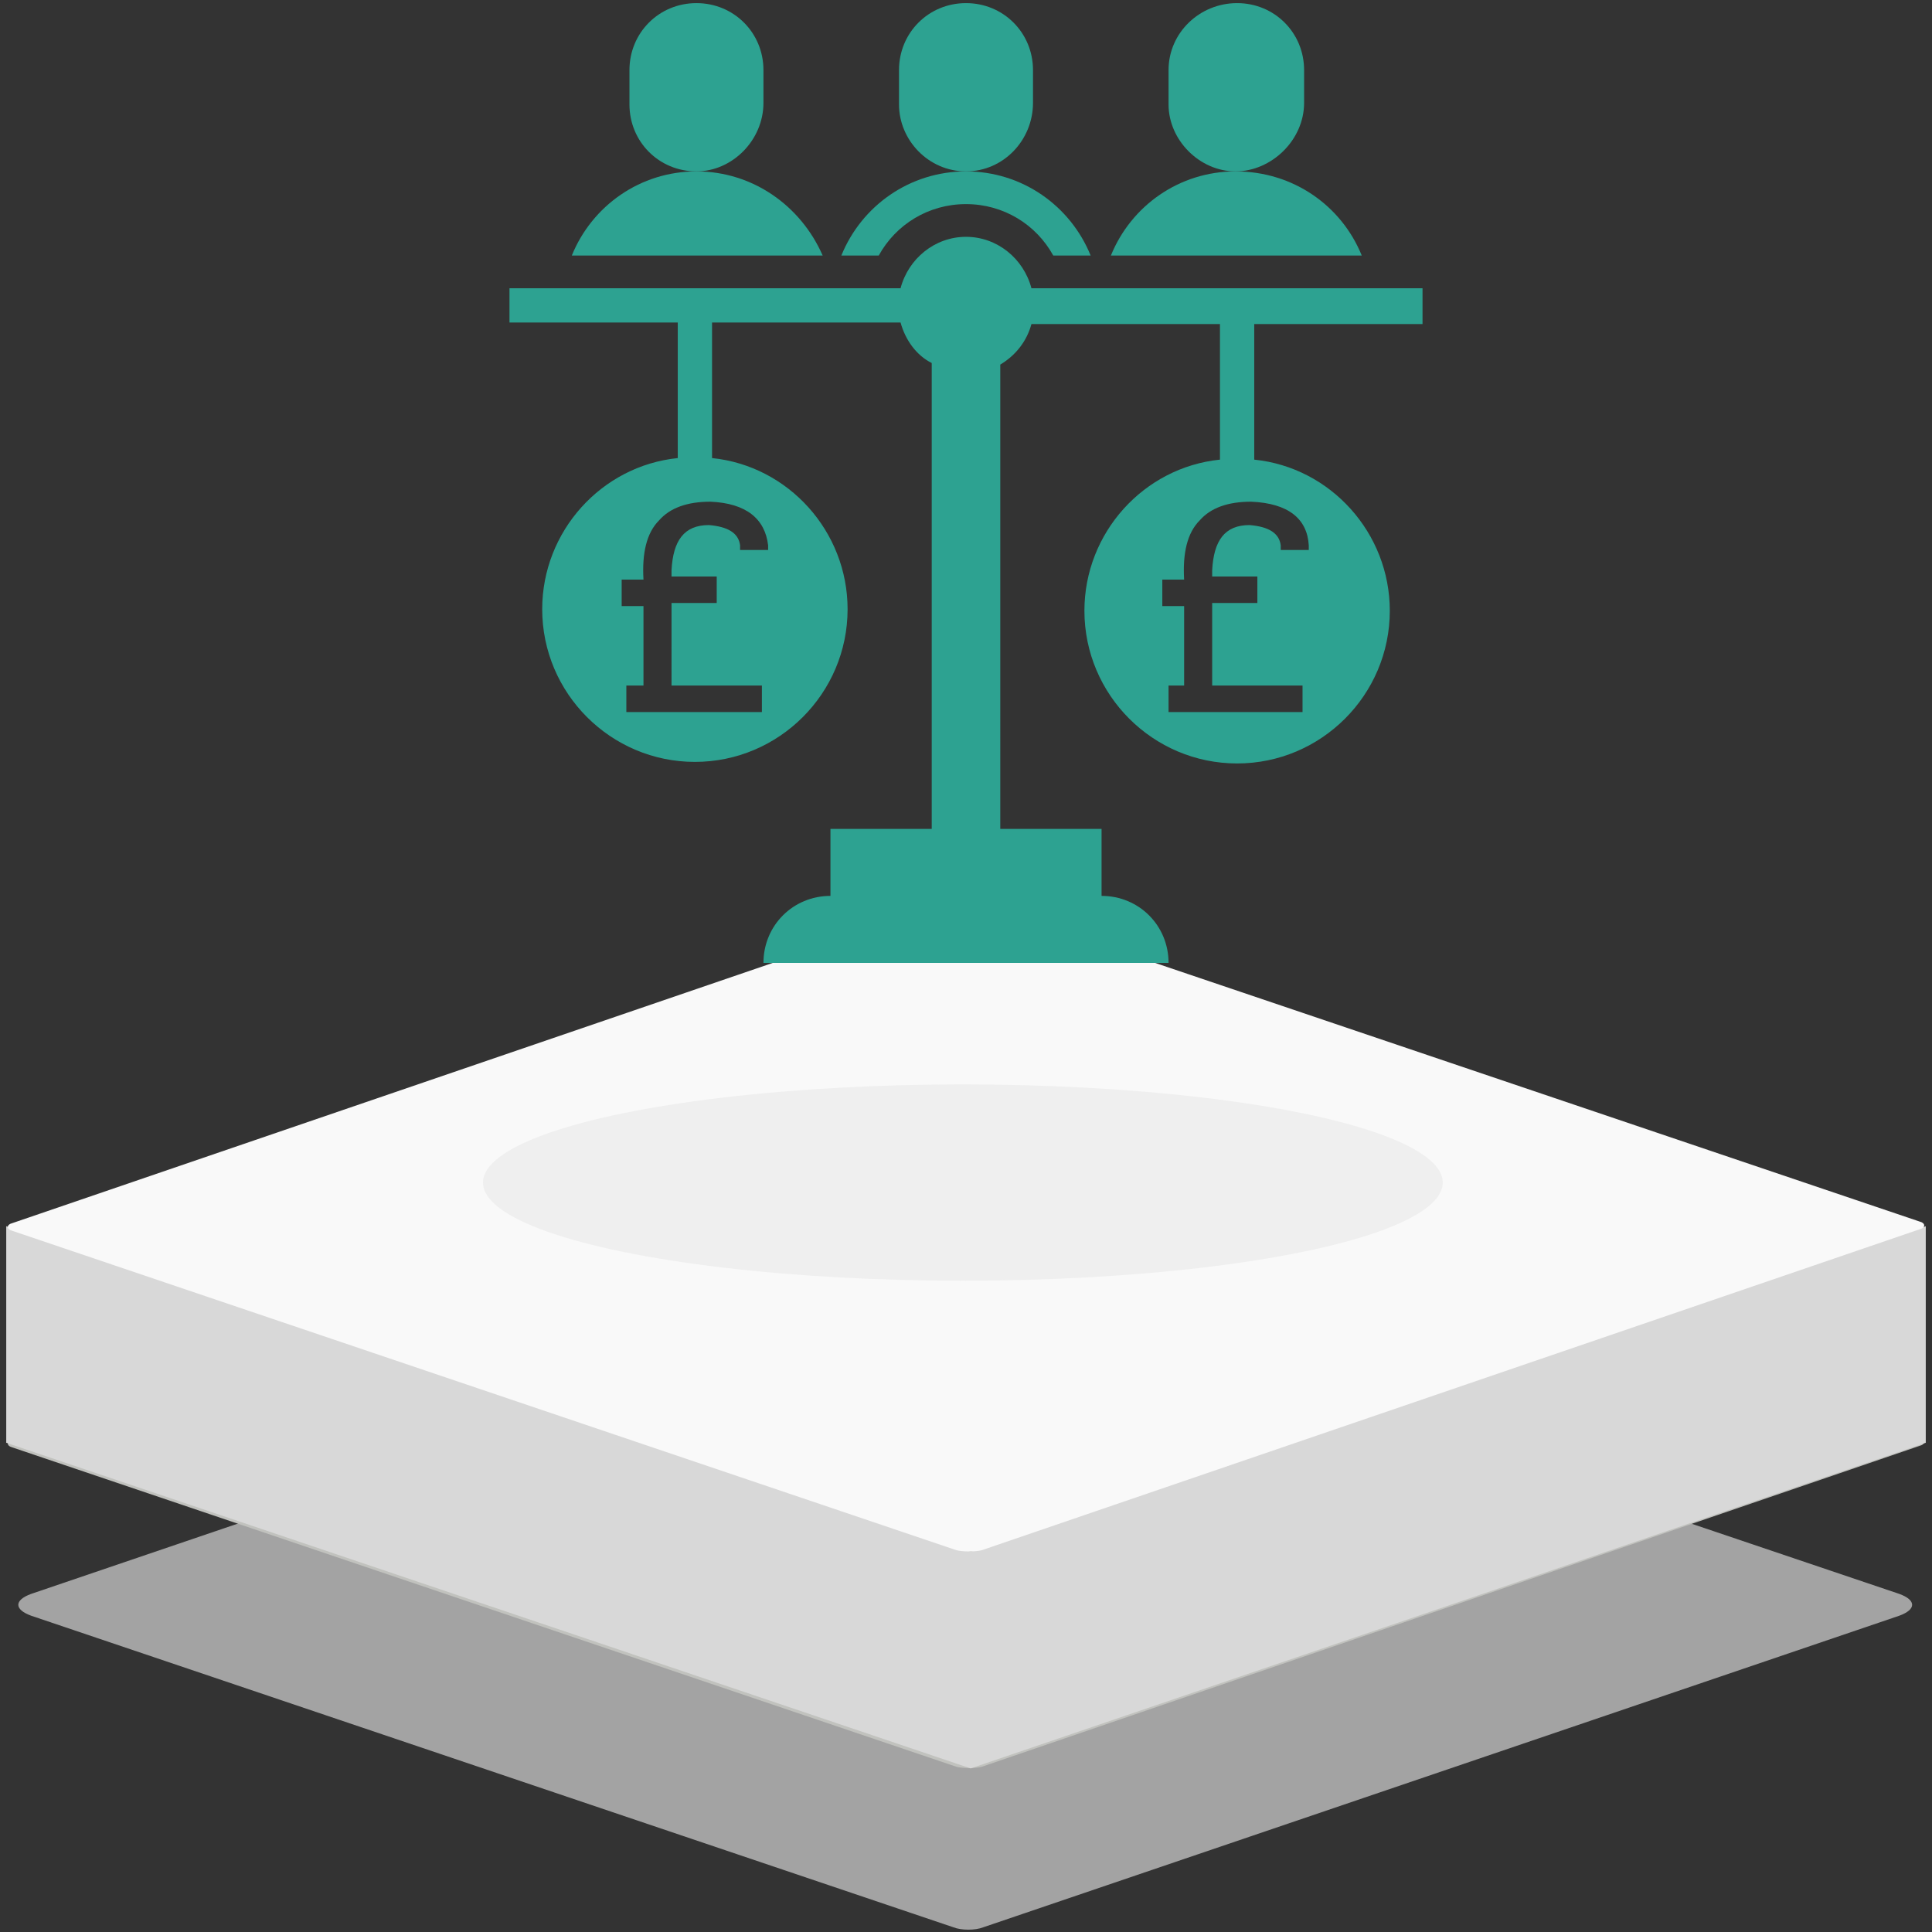 <?xml version="1.0" encoding="utf-8"?>
<!-- Generator: Adobe Illustrator 22.1.0, SVG Export Plug-In . SVG Version: 6.00 Build 0)  -->
<svg version="1.1" id="图层_1" xmlns="http://www.w3.org/2000/svg" xmlns:xlink="http://www.w3.org/1999/xlink" x="0px" y="0px"
	 viewBox="0 0 124 124" style="enable-background:new 0 0 124 124;" xml:space="preserve">
<rect x="0" y="0" width="124" height="124" fill="#333333" stroke="none"/>
<style type="text/css">
	.st0{opacity:0.6;}
	.st1{fill:#EFEFEF;}
	.st2{fill:#C1C2BE;}
	.st3{fill:#D8D8D8;}
	.st4{fill:#F9F9F9;}
	.st5{fill:#2DA291;}
</style>
<g>
	<g class="st0">
		<g>
			<path class="st1" d="M121.9,102.3c1.1,0.4,1.1,1,0,1.4l-58.8,20c-0.5,0.2-1.4,0.2-1.9,0L2,103.7c-1.1-0.4-1.1-1,0-1.4l58.8-20
				c0.5-0.2,1.4-0.2,1.9,0L121.9,102.3z"/>
		</g>
	</g>
	<g>
		<g>
			<path class="st2" d="M123.2,92.3c0.4,0.1,0.4,0.4,0,0.5L63,113.4c-0.4,0.1-1.2,0.1-1.6,0L0.8,92.9c-0.4-0.1-0.4-0.4,0-0.5
				L61,71.9c0.4-0.1,1.2-0.1,1.6,0L123.2,92.3z"/>
		</g>
	</g>
	<polygon class="st3" points="0.4,78.7 0.4,92.6 62.3,113.5 123.6,92.6 123.6,78.7 62.3,99.6 	"/>
	<g>
		<path class="st4" d="M123.2,78.4c0.4,0.1,0.4,0.4,0,0.5L63,99.5c-0.4,0.1-1.2,0.1-1.6,0L0.8,79c-0.4-0.1-0.4-0.4,0-0.5L61,57.9
			c0.4-0.1,1.2-0.1,1.6,0L123.2,78.4z"/>
	</g>
	<ellipse class="st1" cx="61.8" cy="75.9" rx="30.8" ry="6.3"/>
</g>
<path class="st5" d="M66.3,6.6V4.5c0-2.4-1.9-4.3-4.3-4.3s-4.3,1.9-4.3,4.3v2.2C57.7,9,59.6,11,62,11S66.3,9,66.3,6.6z"/>
<path class="st5" d="M83.7,6.6V4.5c0-2.4-1.9-4.3-4.3-4.3S75,2.1,75,4.5v2.2C75,9,77,11,79.3,11S83.7,9,83.7,6.6z"/>
<path class="st5" d="M49,6.6V4.5c0-2.4-1.9-4.3-4.3-4.3c-2.4,0-4.3,1.9-4.3,4.3v2.2c0,2.4,1.9,4.3,4.3,4.3C47,11,49,9,49,6.6z"/>
<path class="st5" d="M62,13.1c2.4,0,4.5,1.3,5.6,3.3H70c-1.3-3.2-4.4-5.4-8-5.4s-6.7,2.2-8,5.4h2.4C57.5,14.4,59.6,13.1,62,13.1z"/>
<path class="st5" d="M79.3,11c-3.6,0-6.7,2.2-8,5.4h16.1C86.1,13.2,83,11,79.3,11z"/>
<path class="st5" d="M44.7,11c-3.6,0-6.7,2.2-8,5.4h16.1C51.4,13.2,48.3,11,44.7,11z"/>
<path class="st5" d="M66.2,18.5c-0.5-1.9-2.2-3.3-4.2-3.3s-3.7,1.4-4.2,3.3H32.7v2.2h10.8v8.7c-4.9,0.5-8.7,4.7-8.7,9.7
	c0,5.4,4.4,9.8,9.8,9.8c5.4,0,9.8-4.4,9.8-9.8c0-5-3.8-9.2-8.7-9.7v-8.7h12.1c0.3,1.1,1,2.1,2,2.6v29.9h-6.5v4.3
	c-2.4,0-4.3,1.9-4.3,4.3h26c0-2.4-1.9-4.3-4.3-4.3v-4.3h-6.5V23.4c1-0.6,1.7-1.5,2-2.6h12.1v8.7c-4.9,0.5-8.7,4.7-8.7,9.7
	c0,5.4,4.4,9.8,9.8,9.8c5.4,0,9.8-4.4,9.8-9.8c0-5-3.8-9.2-8.7-9.7v-8.7h10.8v-0.1v-2.2H66.2z M49.3,35l0,0.3h-1.8l0-0.3
	c-0.1-0.8-0.8-1.2-2-1.3c-1.6,0-2.3,1-2.4,2.9v0.4H46v1.7h-2.9V44h5.8v1.7h-8.7V44h1.1v-5.1h-1.4v-1.7h1.4c-0.1-1.7,0.2-3,1-3.8
	c0.7-0.8,1.8-1.2,3.3-1.2C47.9,32.3,49.1,33.3,49.3,35z M84,35l0,0.3h-1.8l0-0.3c-0.1-0.8-0.8-1.2-2-1.3c-1.6,0-2.3,1-2.4,2.9v0.4
	h2.9v1.7h-2.9V44h5.8v1.7H75V44H76v-5.1h-1.4v-1.7h1.4c-0.1-1.7,0.2-3,1-3.8c0.7-0.8,1.8-1.2,3.3-1.2C82.7,32.3,83.9,33.3,84,35z"/>
</svg>

